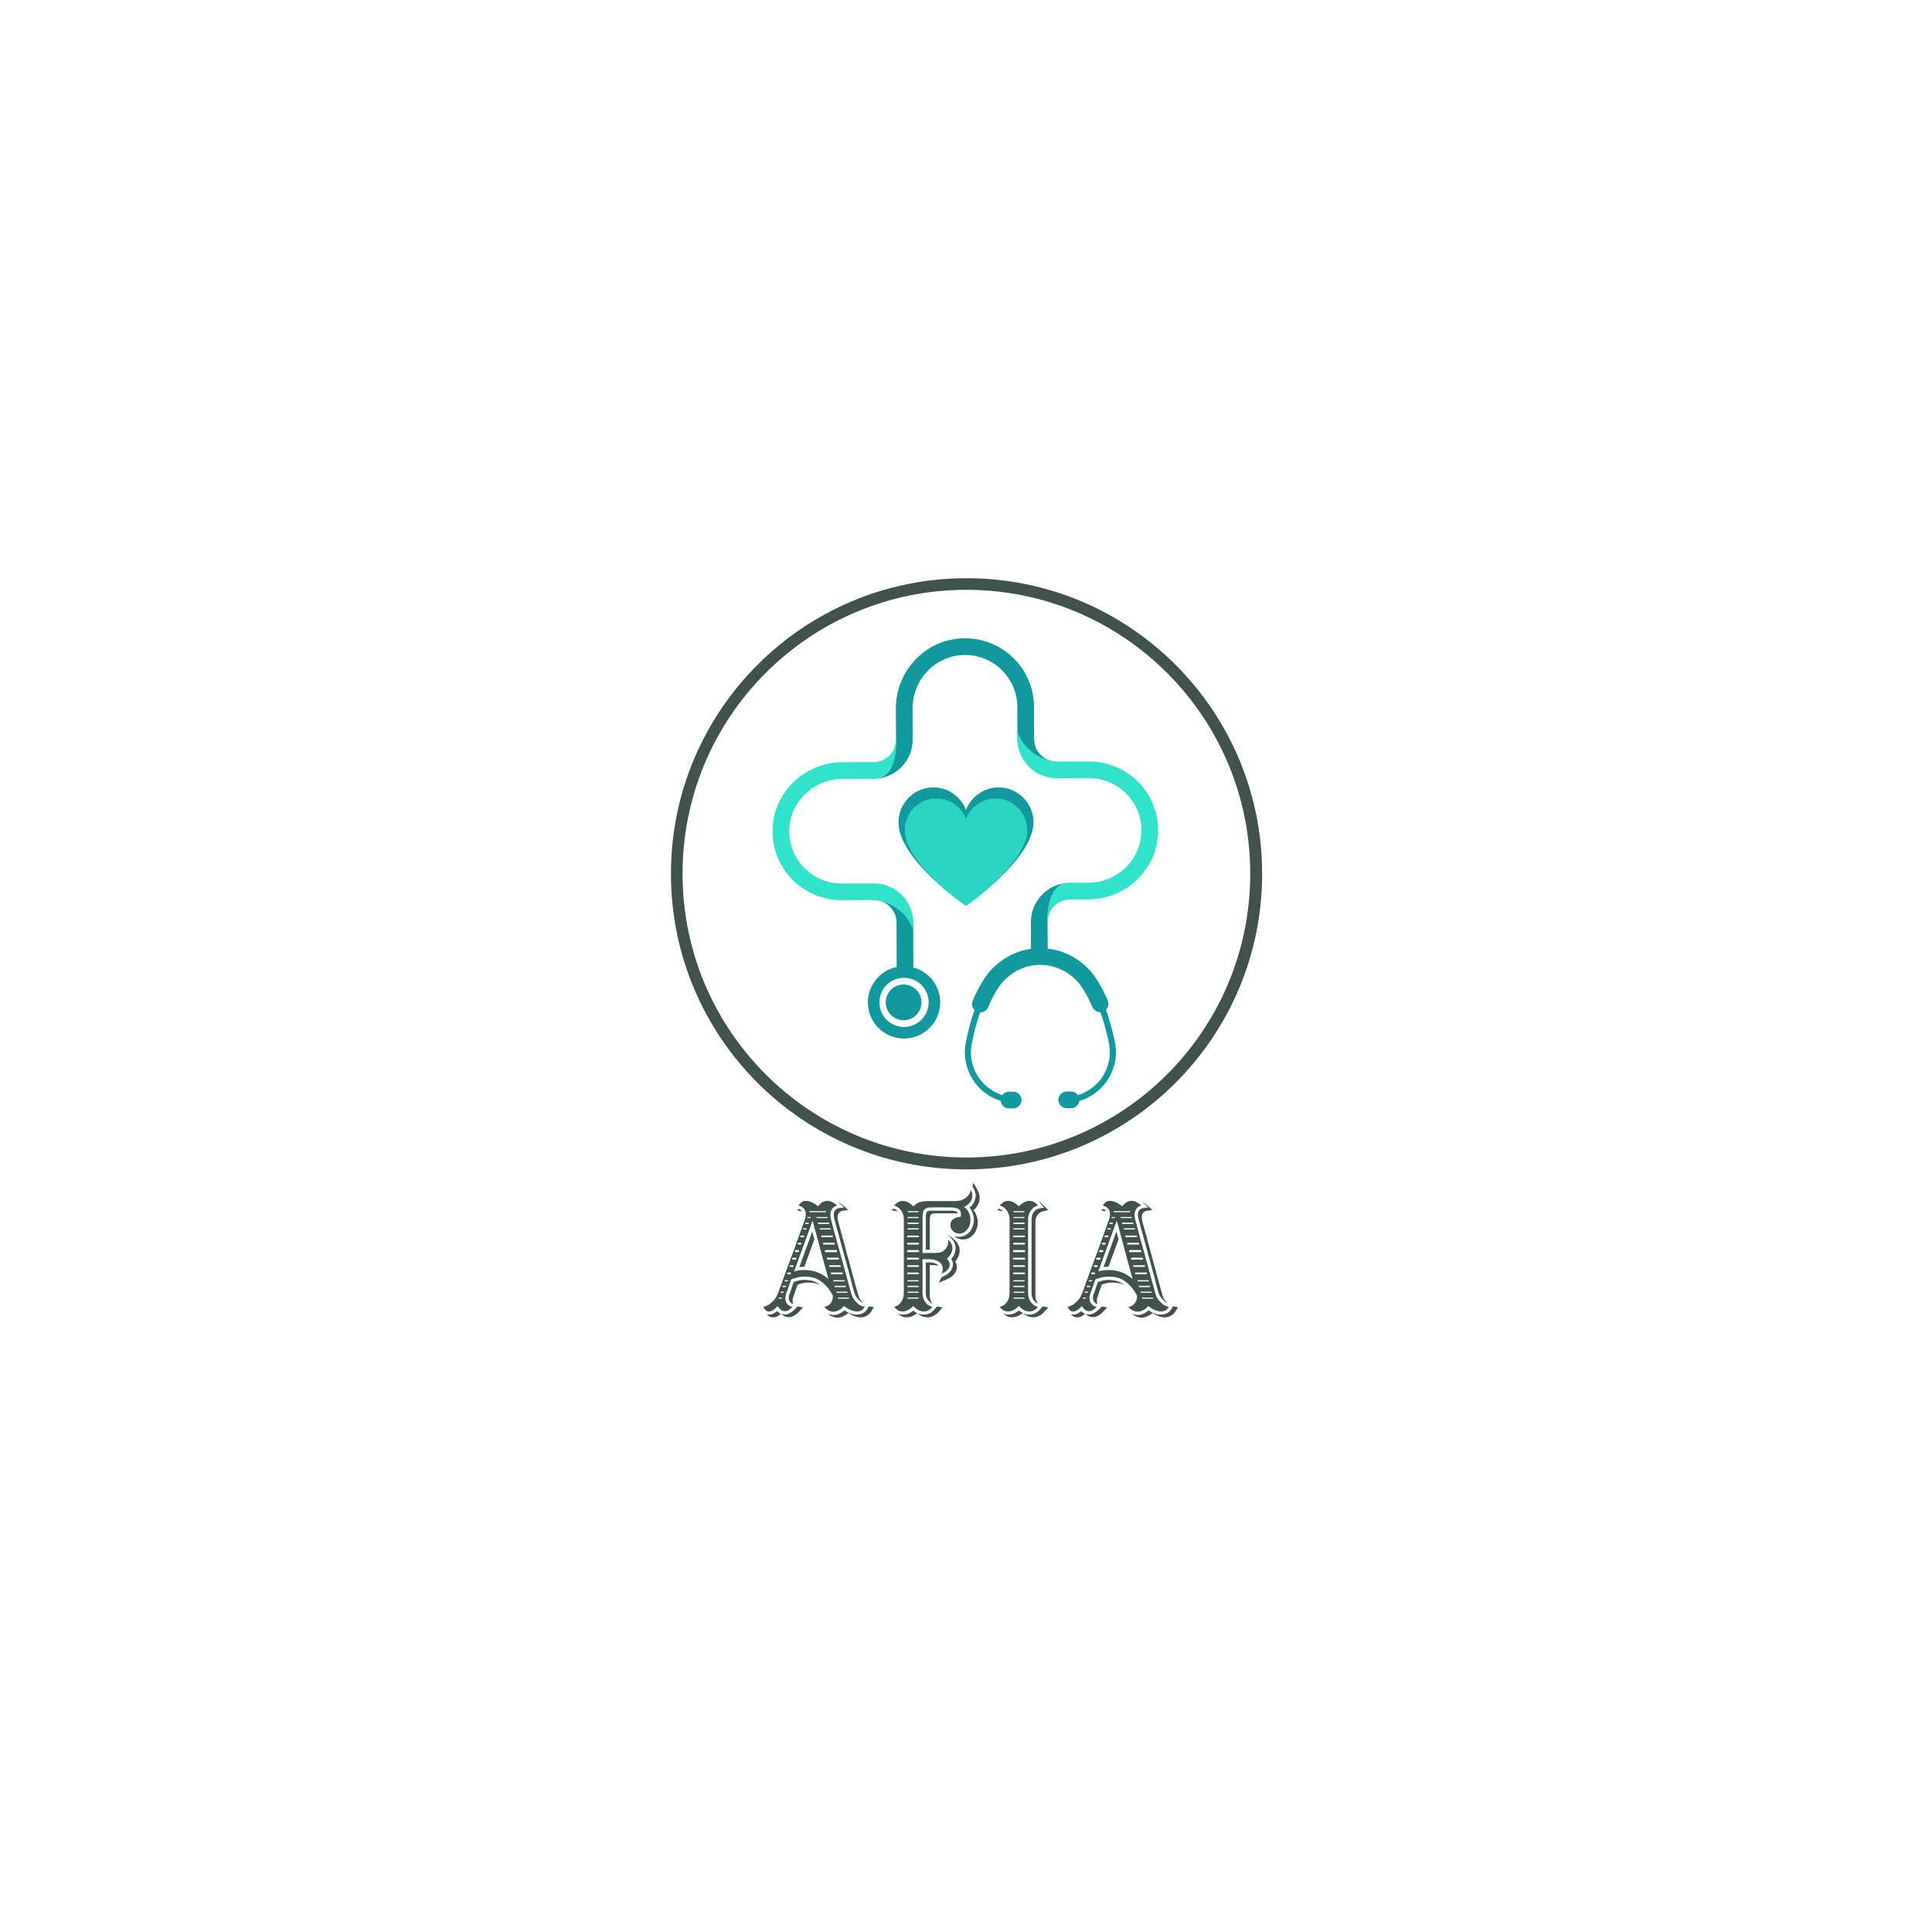 <svg xmlns="http://www.w3.org/2000/svg" xmlns:xlink="http://www.w3.org/1999/xlink" width="500" zoomAndPan="magnify" viewBox="0 0 375 375" height="500" preserveAspectRatio="xMidYMid meet" version="1.0"><defs><filter x="0%" y="0%" width="100%" height="100%" id="4b879db374"><feColorMatrix values="0 0 0 0 1 0 0 0 0 1 0 0 0 0 1 0 0 0 1 0" color-interpolation-filters="sRGB"/></filter><g/><clipPath id="50024f7c58"><path d="M 130.23 112.23 L 244.98 112.23 L 244.98 226.98 L 130.23 226.98 Z M 130.23 112.23 " clip-rule="nonzero"/></clipPath><clipPath id="cfa2165c74"><path d="M 187.605 112.23 C 155.918 112.23 130.23 137.918 130.23 169.605 C 130.23 201.293 155.918 226.98 187.605 226.98 C 219.293 226.98 244.98 201.293 244.98 169.605 C 244.98 137.918 219.293 112.23 187.605 112.23 " clip-rule="nonzero"/></clipPath><clipPath id="4af3f64abd"><path d="M 149 142 L 225 142 L 225 180 L 149 180 Z M 149 142 " clip-rule="nonzero"/></clipPath><clipPath id="deb151e0b4"><path d="M 224.844 123.59 L 225.117 215.09 L 150.121 215.316 L 149.844 123.816 Z M 224.844 123.59 " clip-rule="nonzero"/></clipPath><clipPath id="66b907cc03"><path d="M 224.844 123.59 L 225.117 215.09 L 150.121 215.316 L 149.844 123.816 Z M 224.844 123.59 " clip-rule="nonzero"/></clipPath><clipPath id="ba1b73510e"><path d="M 168 123 L 217 123 L 217 216 L 168 216 Z M 168 123 " clip-rule="nonzero"/></clipPath><clipPath id="9bd26e1a55"><path d="M 224.844 123.59 L 225.117 215.09 L 150.121 215.316 L 149.844 123.816 Z M 224.844 123.59 " clip-rule="nonzero"/></clipPath><clipPath id="cce7bec933"><path d="M 224.844 123.59 L 225.117 215.09 L 150.121 215.316 L 149.844 123.816 Z M 224.844 123.59 " clip-rule="nonzero"/></clipPath><clipPath id="bae81a299a"><path d="M 169 143 L 204 143 L 204 179 L 169 179 Z M 169 143 " clip-rule="nonzero"/></clipPath><clipPath id="704b0de034"><path d="M 224.844 123.59 L 225.117 215.09 L 150.121 215.316 L 149.844 123.816 Z M 224.844 123.59 " clip-rule="nonzero"/></clipPath><clipPath id="98e7c45157"><path d="M 224.844 123.59 L 225.117 215.09 L 150.121 215.316 L 149.844 123.816 Z M 224.844 123.59 " clip-rule="nonzero"/></clipPath><clipPath id="ba1f81413a"><path d="M 168 143 L 210 143 L 210 180 L 168 180 Z M 168 143 " clip-rule="nonzero"/></clipPath><clipPath id="5224d47fbd"><path d="M 224.844 123.59 L 225.117 215.09 L 150.121 215.316 L 149.844 123.816 Z M 224.844 123.59 " clip-rule="nonzero"/></clipPath><clipPath id="5d6e22e818"><path d="M 224.844 123.59 L 225.117 215.09 L 150.121 215.316 L 149.844 123.816 Z M 224.844 123.59 " clip-rule="nonzero"/></clipPath><clipPath id="93dbc57455"><path d="M 169 142 L 208 142 L 208 181 L 169 181 Z M 169 142 " clip-rule="nonzero"/></clipPath><clipPath id="9d74cca623"><path d="M 224.844 123.59 L 225.117 215.09 L 150.121 215.316 L 149.844 123.816 Z M 224.844 123.59 " clip-rule="nonzero"/></clipPath><clipPath id="2f0fb0580a"><path d="M 224.844 123.59 L 225.117 215.09 L 150.121 215.316 L 149.844 123.816 Z M 224.844 123.59 " clip-rule="nonzero"/></clipPath><clipPath id="a1cf89f323"><path d="M 174.395 152.832 L 200.605 152.832 L 200.605 175.82 L 174.395 175.82 Z M 174.395 152.832 " clip-rule="nonzero"/></clipPath><clipPath id="4c3f25726e"><path d="M 174.395 159.613 C 174.395 166.914 187.5 175.82 187.5 175.82 C 187.5 175.82 200.547 166.852 200.605 159.613 C 200.605 155.875 197.559 152.832 193.82 152.832 C 190.949 152.832 188.477 154.672 187.5 157.199 C 186.523 154.672 184.051 152.832 181.18 152.832 C 177.441 152.832 174.395 155.875 174.395 159.613 " clip-rule="nonzero"/></clipPath><mask id="048eda566e"><g filter="url(#4b879db374)"><rect x="-37.5" width="450" fill="#000000" y="-37.5" height="450" fill-opacity="0.82"/></g></mask><clipPath id="3eb340878f"><path d="M 0.617 0.973 L 24.383 0.973 L 24.383 21.82 L 0.617 21.82 Z M 0.617 0.973 " clip-rule="nonzero"/></clipPath><clipPath id="f9c8ae72b6"><path d="M 0.617 7.121 C 0.617 13.746 12.5 21.82 12.5 21.82 C 12.5 21.82 24.332 13.688 24.383 7.121 C 24.383 3.734 21.621 0.973 18.234 0.973 C 15.629 0.973 13.383 2.641 12.5 4.934 C 11.617 2.641 9.371 0.973 6.766 0.973 C 3.379 0.973 0.617 3.734 0.617 7.121 " clip-rule="nonzero"/></clipPath><clipPath id="e40cd75d04"><rect x="0" width="25" y="0" height="22"/></clipPath></defs><g clip-path="url(#50024f7c58)"><g clip-path="url(#cfa2165c74)"><path stroke-linecap="butt" transform="matrix(0.751, 0, 0, 0.751, 130.229, 112.229)" fill="none" stroke-linejoin="miter" d="M 76.361 0.001 C 34.188 0.001 0.001 34.188 0.001 76.361 C 0.001 118.533 34.188 152.72 76.361 152.72 C 118.533 152.72 152.72 118.533 152.72 76.361 C 152.72 34.188 118.533 0.001 76.361 0.001 " stroke="#40514e" stroke-width="6" stroke-opacity="1" stroke-miterlimit="4"/></g></g><g clip-path="url(#4af3f64abd)"><g clip-path="url(#deb151e0b4)"><g clip-path="url(#66b907cc03)"><path fill="#30e3ca" d="M 207.703 174.594 L 211.262 174.582 C 214.969 174.57 218.562 173.023 221.117 170.336 C 223.66 167.66 224.961 164.172 224.777 160.52 C 224.422 153.367 218.52 147.781 211.348 147.805 L 205.957 147.82 C 205.957 147.82 197.699 148.594 197.488 143.656 C 197.598 147.766 200.988 151.07 205.129 151.059 L 211.355 151.039 C 216.797 151.023 221.27 155.258 221.539 160.68 C 221.676 163.441 220.691 166.078 218.766 168.109 C 216.82 170.156 214.078 171.336 211.25 171.344 L 207.691 171.355 C 207.633 171.355 207.57 171.355 207.512 171.359 C 202.57 171.574 203.34 179.816 203.34 179.816 L 203.336 178.98 C 203.332 176.566 205.289 174.602 207.703 174.594 M 173.91 142.727 C 173.91 142.727 174.629 150.398 170.246 151.133 C 170.02 151.156 169.789 151.164 169.555 151.168 L 163.496 151.184 C 160.664 151.195 157.926 152.375 155.98 154.422 C 154.051 156.449 153.066 159.094 153.203 161.852 C 153.473 167.273 157.945 171.504 163.387 171.488 L 169.617 171.469 C 173.758 171.457 177.148 174.762 177.254 178.875 C 177.043 173.938 168.785 174.711 168.785 174.711 L 163.398 174.727 C 156.223 174.746 150.324 169.164 149.969 162.012 C 149.957 161.801 149.949 161.586 149.949 161.379 C 149.941 157.957 151.234 154.719 153.629 152.195 C 156.18 149.508 159.773 147.957 163.484 147.949 L 169.547 147.93 C 171.961 147.922 173.918 145.957 173.91 143.543 L 173.91 142.727 " fill-opacity="1" fill-rule="nonzero"/></g></g></g><g clip-path="url(#ba1b73510e)"><g clip-path="url(#9bd26e1a55)"><g clip-path="url(#cce7bec933)"><path fill="#11999e" d="M 175.402 198.027 C 173.484 198.031 171.926 196.484 171.918 194.566 C 171.914 192.652 173.465 191.098 175.383 191.09 C 177.301 191.086 178.859 192.633 178.867 194.547 C 178.871 196.465 177.32 198.02 175.402 198.027 M 177.152 143.535 C 177.164 147.496 174.125 150.773 170.246 151.133 C 174.629 150.398 173.91 142.727 173.91 142.727 L 173.895 137.492 C 173.883 133.785 175.41 130.188 178.086 127.621 C 180.754 125.066 184.234 123.746 187.895 123.906 C 195.059 124.219 200.684 130.078 200.707 137.242 L 200.727 143.465 C 200.734 145.875 202.703 147.828 205.117 147.824 L 205.957 147.82 C 205.957 147.82 197.699 148.594 197.488 143.656 C 197.488 143.598 197.484 143.535 197.484 143.473 L 197.465 137.25 C 197.449 131.82 193.184 127.379 187.754 127.141 C 184.988 127.02 182.352 128.02 180.332 129.957 C 178.293 131.914 177.125 134.656 177.133 137.48 L 177.152 143.535 M 196.664 215.137 L 195.848 215.141 C 195.004 215.141 194.312 214.504 194.227 213.688 C 192.227 213.059 190.445 211.805 189.191 210.09 C 187.945 208.391 187.285 206.34 187.277 204.266 C 187.277 203.621 187.336 202.973 187.461 202.328 C 187.922 200.023 188.484 197.93 189.152 196.055 C 188.848 195.75 188.668 195.336 188.668 194.902 C 188.668 194.695 188.707 194.484 188.793 194.281 C 189.684 192.121 190.738 190.27 191.922 188.766 C 191.938 188.75 191.953 188.73 191.969 188.711 C 194.152 186.184 196.996 184.605 200.113 184.168 L 200.098 178.988 C 200.082 174.855 203.395 171.469 207.512 171.359 C 202.57 171.574 203.34 179.816 203.34 179.816 L 203.352 184.125 C 206.582 184.484 209.539 186.059 211.805 188.652 C 211.824 188.672 211.836 188.688 211.852 188.707 C 213.047 190.203 214.109 192.051 215.016 194.203 C 215.277 194.828 215.117 195.527 214.664 195.977 C 215.344 197.852 215.922 199.938 216.395 202.242 C 216.945 204.945 216.332 207.773 214.711 210.012 C 213.418 211.801 211.566 213.094 209.477 213.711 C 209.367 214.496 208.691 215.102 207.875 215.102 L 207.059 215.105 C 206.16 215.109 205.434 214.383 205.43 213.488 C 205.43 212.594 206.152 211.867 207.047 211.863 L 207.867 211.859 C 208.422 211.859 208.914 212.137 209.207 212.562 C 211.023 212.012 212.629 210.879 213.758 209.324 C 215.184 207.352 215.727 204.855 215.238 202.48 C 214.781 200.254 214.227 198.246 213.582 196.445 C 212.926 196.469 212.297 196.094 212.027 195.457 C 211.246 193.594 210.34 192.012 209.344 190.754 C 207.363 188.508 204.715 187.273 201.883 187.281 C 199.051 187.289 196.41 188.539 194.445 190.801 C 193.453 192.062 192.559 193.648 191.789 195.516 C 191.523 196.156 190.895 196.535 190.238 196.516 C 189.602 198.32 189.059 200.332 188.621 202.559 C 188.148 204.941 188.703 207.434 190.141 209.395 C 191.242 210.895 192.789 211.992 194.539 212.555 C 194.832 212.156 195.305 211.898 195.836 211.898 L 196.652 211.895 C 197.551 211.891 198.281 212.613 198.285 213.512 C 198.285 214.406 197.559 215.133 196.664 215.137 M 170.695 194.574 C 170.688 191.945 172.824 189.797 175.457 189.789 C 178.094 189.781 180.242 191.918 180.25 194.547 C 180.258 197.18 178.121 199.324 175.484 199.332 C 172.852 199.34 170.703 197.207 170.695 194.574 M 182.496 194.539 C 182.488 191.305 180.273 188.586 177.285 187.785 L 177.262 179.055 C 177.262 178.996 177.258 178.934 177.258 178.875 C 177.043 173.938 168.785 174.711 168.785 174.711 L 169.625 174.707 C 172.039 174.699 174.012 176.656 174.02 179.066 L 174.043 187.691 C 170.844 188.355 168.438 191.195 168.449 194.582 C 168.461 198.449 171.621 201.586 175.492 201.574 C 179.367 201.562 182.508 198.406 182.496 194.539 " fill-opacity="1" fill-rule="nonzero"/></g></g></g><g clip-path="url(#bae81a299a)"><g clip-path="url(#704b0de034)"><g clip-path="url(#98e7c45157)"><path fill="#11999e" d="M 169.758 174.707 C 170.176 174.719 170.578 174.789 170.961 174.91 C 170.949 174.906 170.938 174.902 170.926 174.902 L 170.922 174.898 C 170.562 174.789 170.188 174.727 169.797 174.711 C 169.781 174.711 169.77 174.707 169.758 174.707 M 173.688 144.941 C 173.695 144.898 173.707 144.855 173.719 144.812 L 173.719 144.809 C 173.828 144.453 173.895 144.074 173.906 143.684 C 173.91 143.676 173.91 143.664 173.91 143.656 C 173.898 144.105 173.824 144.535 173.688 144.941 M 173.941 143.238 C 173.945 143.367 173.949 143.516 173.953 143.684 C 173.949 143.516 173.945 143.367 173.941 143.238 M 203.34 178.875 C 203.348 178.438 203.422 178.016 203.551 177.617 C 203.543 177.641 203.539 177.66 203.535 177.684 L 203.531 177.688 C 203.422 178.043 203.359 178.422 203.344 178.809 C 203.344 178.832 203.34 178.855 203.34 178.875 " fill-opacity="1" fill-rule="nonzero"/></g></g></g><g clip-path="url(#ba1f81413a)"><g clip-path="url(#5224d47fbd)"><g clip-path="url(#5d6e22e818)"><path fill="#30e3ca" d="M 168.145 151.141 C 170.875 150.117 172.973 147.801 173.688 144.941 C 173.824 144.535 173.898 144.105 173.91 143.656 C 173.926 143.52 173.934 143.379 173.941 143.238 C 173.945 143.367 173.949 143.516 173.953 143.684 C 173.953 143.73 173.953 143.773 173.953 143.82 C 173.961 145.98 173.574 150.543 170.246 151.102 C 170.02 151.125 169.789 151.137 169.555 151.137 L 168.145 151.141 M 170.629 174.676 C 172.949 174.762 176.719 175.367 177.223 178.371 C 177.234 178.492 177.242 178.613 177.25 178.738 C 177 175.426 173.043 174.77 170.629 174.676 M 197.492 143.742 C 197.727 147.449 202.57 147.871 204.824 147.863 C 204.996 147.863 205.156 147.859 205.293 147.855 C 205.332 147.859 205.367 147.859 205.406 147.863 C 203.656 147.93 198.137 147.844 197.52 144.172 C 197.508 144.027 197.496 143.887 197.492 143.742 M 203.297 178.672 C 203.297 178.078 203.324 177.297 203.438 176.469 C 203.746 174.199 204.688 171.57 207.371 171.367 C 207.477 171.363 207.586 171.359 207.695 171.359 L 209.105 171.355 C 206.355 172.387 204.246 174.73 203.551 177.617 C 203.422 178.016 203.348 178.438 203.34 178.875 C 203.324 179.008 203.316 179.137 203.312 179.27 C 203.305 179.102 203.301 178.902 203.297 178.672 " fill-opacity="1" fill-rule="nonzero"/></g></g></g><g clip-path="url(#93dbc57455)"><g clip-path="url(#9d74cca623)"><g clip-path="url(#2f0fb0580a)"><path fill="#30e3ca" d="M 169.34 174.68 C 169.66 174.668 170.105 174.66 170.629 174.676 C 173.043 174.77 177 175.426 177.25 178.738 C 177.254 178.844 177.258 178.949 177.258 179.059 L 177.262 180.465 C 176.227 177.711 173.867 175.598 170.961 174.91 C 170.578 174.789 170.176 174.719 169.758 174.707 C 169.617 174.695 169.477 174.684 169.34 174.68 M 173.941 143.238 C 173.941 143.234 173.941 143.23 173.941 143.227 C 173.945 143.359 173.949 143.512 173.953 143.684 C 173.949 143.516 173.945 143.367 173.941 143.238 M 197.488 143.48 L 197.484 142.074 C 198.52 144.84 200.895 146.957 203.82 147.637 L 203.82 147.641 C 204.18 147.75 204.559 147.812 204.949 147.828 C 205.062 147.84 205.176 147.848 205.293 147.855 C 205.156 147.859 204.996 147.863 204.824 147.863 C 202.57 147.871 197.727 147.449 197.492 143.742 C 197.488 143.656 197.488 143.57 197.488 143.48 M 203.438 176.469 C 203.73 174.301 204.598 171.797 207.008 171.391 C 207.125 171.383 207.246 171.375 207.371 171.367 C 204.688 171.57 203.746 174.199 203.438 176.469 " fill-opacity="1" fill-rule="nonzero"/></g></g></g><g fill="#40514e" fill-opacity="1"><g transform="translate(147.777, 254.52)"><g><path d="M 16.047 -1.016 C 15.691 -0.598 15.301 -0.301 14.875 -0.125 C 14.52 0.039 14.109 0.098 13.641 0.047 C 13.18 -0.004 12.703 -0.301 12.203 -0.844 C 12.547 -0.906 12.848 -1.035 13.109 -1.234 C 13.328 -1.391 13.516 -1.617 13.672 -1.922 C 13.836 -2.223 13.898 -2.625 13.859 -3.125 L 13.734 -3.297 C 13.66 -3.441 13.562 -3.609 13.438 -3.797 C 13.32 -3.984 13.18 -4.188 13.016 -4.406 C 12.68 -4.832 12.27 -5.25 11.781 -5.656 C 11.289 -6.062 10.711 -6.359 10.047 -6.547 C 9.742 -6.617 9.457 -6.664 9.188 -6.688 C 8.926 -6.707 8.664 -6.719 8.406 -6.719 C 7.758 -6.719 7.219 -6.648 6.781 -6.516 C 6.344 -6.391 6.016 -6.281 5.797 -6.188 C 5.648 -5.801 5.523 -5.457 5.422 -5.156 C 5.328 -4.852 5.238 -4.594 5.156 -4.375 C 5.082 -4.113 4.992 -3.883 4.891 -3.688 C 4.672 -3.051 4.602 -2.547 4.688 -2.172 C 4.781 -1.805 4.926 -1.52 5.125 -1.312 C 5.344 -1.094 5.645 -0.938 6.031 -0.844 C 5.57 -0.344 5.16 -0.07 4.797 -0.031 C 4.441 0.008 4.145 -0.047 3.906 -0.203 C 3.625 -0.391 3.375 -0.66 3.156 -1.016 C 2.832 -0.617 2.5 -0.332 2.156 -0.156 C 1.875 0.008 1.57 0.066 1.25 0.016 C 0.938 -0.035 0.648 -0.32 0.391 -0.844 C 0.766 -0.938 1.133 -1.094 1.5 -1.312 C 1.801 -1.52 2.117 -1.805 2.453 -2.172 C 2.797 -2.547 3.078 -3.051 3.297 -3.688 C 4.098 -5.863 4.836 -7.883 5.516 -9.75 C 5.816 -10.551 6.113 -11.348 6.406 -12.141 C 6.695 -12.941 6.973 -13.703 7.234 -14.422 C 7.492 -15.148 7.723 -15.789 7.922 -16.344 C 8.117 -16.906 8.281 -17.348 8.406 -17.672 C 8.664 -18.367 8.707 -18.969 8.531 -19.469 C 8.363 -19.969 7.93 -20.328 7.234 -20.547 C 7.547 -21.066 7.914 -21.352 8.344 -21.406 C 8.781 -21.457 9.195 -21.398 9.594 -21.234 C 10.062 -21.055 10.535 -20.77 11.016 -20.375 C 11.297 -20.77 11.613 -21.055 11.969 -21.234 C 12.289 -21.398 12.676 -21.457 13.125 -21.406 C 13.57 -21.352 14.098 -21.066 14.703 -20.547 C 14.359 -20.43 14.078 -20.266 13.859 -20.047 C 13.68 -19.816 13.539 -19.52 13.438 -19.156 C 13.344 -18.801 13.383 -18.305 13.562 -17.672 C 13.645 -17.348 13.758 -16.906 13.906 -16.344 C 14.051 -15.789 14.223 -15.148 14.422 -14.422 C 14.629 -13.703 14.844 -12.941 15.062 -12.141 C 15.281 -11.348 15.5 -10.551 15.719 -9.75 C 16.238 -7.883 16.789 -5.863 17.375 -3.688 C 17.531 -3.051 17.766 -2.547 18.078 -2.172 C 18.391 -1.805 18.68 -1.52 18.953 -1.312 C 19.297 -1.094 19.66 -0.938 20.047 -0.844 C 19.723 -0.32 19.332 -0.035 18.875 0.016 C 18.426 0.066 17.992 0.008 17.578 -0.156 C 17.078 -0.332 16.566 -0.617 16.047 -1.016 Z M 10.375 -7.734 C 10.914 -7.578 11.406 -7.367 11.844 -7.109 C 12.289 -6.848 12.68 -6.566 13.016 -6.266 L 9.953 -17.578 C 9.797 -17.18 9.582 -16.609 9.312 -15.859 C 9.039 -15.109 8.738 -14.273 8.406 -13.359 C 8.082 -12.453 7.738 -11.504 7.375 -10.516 C 7.02 -9.523 6.68 -8.598 6.359 -7.734 C 6.641 -7.816 6.945 -7.883 7.281 -7.938 C 7.625 -7.988 8 -8.016 8.406 -8.016 C 9 -8.016 9.656 -7.922 10.375 -7.734 Z M 14.188 -17.844 C 14.094 -18.145 14.047 -18.473 14.047 -18.828 C 14.047 -19.191 14.18 -19.492 14.453 -19.734 C 14.641 -19.922 14.891 -20.023 15.203 -20.047 C 15.523 -20.078 15.816 -20.113 16.078 -20.156 C 15.555 -20.613 15.234 -20.895 15.109 -21 C 14.992 -21.102 14.926 -21.164 14.906 -21.188 C 14.988 -21.145 15.078 -21.098 15.172 -21.047 C 15.273 -20.992 15.398 -20.91 15.547 -20.797 C 15.703 -20.691 15.883 -20.547 16.094 -20.359 C 16.301 -20.18 16.555 -19.945 16.859 -19.656 C 16.641 -19.613 16.352 -19.578 16 -19.547 C 15.656 -19.516 15.391 -19.41 15.203 -19.234 C 14.941 -19.016 14.805 -18.723 14.797 -18.359 C 14.797 -17.992 14.844 -17.656 14.938 -17.344 L 17.094 -9.422 C 17.32 -8.598 17.531 -7.828 17.719 -7.109 C 17.906 -6.391 18.078 -5.75 18.234 -5.188 C 18.422 -4.531 18.594 -3.922 18.75 -3.359 C 18.852 -2.922 19 -2.562 19.188 -2.281 C 19.375 -2 19.566 -1.781 19.766 -1.625 C 19.691 -1.664 19.609 -1.703 19.516 -1.734 C 19.422 -1.773 19.328 -1.848 19.234 -1.953 C 19.016 -2.109 18.785 -2.336 18.547 -2.641 C 18.316 -2.941 18.125 -3.352 17.969 -3.875 C 17.832 -4.426 17.672 -5.035 17.484 -5.703 C 17.328 -6.266 17.156 -6.906 16.969 -7.625 C 16.781 -8.344 16.57 -9.113 16.344 -9.938 Z M 9.875 -15.484 L 10.297 -13.984 L 8.344 -8.641 C 8.156 -8.641 7.988 -8.633 7.844 -8.625 C 7.695 -8.613 7.539 -8.598 7.375 -8.578 Z M 8.406 -6.094 C 8.863 -6.094 9.363 -6.031 9.906 -5.906 C 10.5 -5.727 11.023 -5.441 11.484 -5.047 C 11.266 -5.18 10.988 -5.301 10.656 -5.406 C 10.113 -5.52 9.625 -5.578 9.188 -5.578 L 9.094 -5.578 C 8.656 -5.578 8.258 -5.531 7.906 -5.438 C 7.551 -5.352 7.266 -5.27 7.047 -5.188 C 6.93 -4.852 6.82 -4.551 6.719 -4.281 C 6.613 -4.008 6.535 -3.77 6.484 -3.562 C 6.398 -3.344 6.328 -3.145 6.266 -2.969 C 6.129 -2.613 6.062 -2.305 6.062 -2.047 C 6.062 -1.816 6.109 -1.625 6.203 -1.469 C 5.941 -1.469 5.734 -1.582 5.578 -1.812 C 5.422 -2.039 5.332 -2.285 5.312 -2.547 C 5.312 -2.672 5.32 -2.805 5.344 -2.953 C 5.363 -3.109 5.422 -3.285 5.516 -3.484 C 5.578 -3.66 5.648 -3.859 5.734 -4.078 C 5.785 -4.273 5.863 -4.508 5.969 -4.781 C 6.07 -5.051 6.18 -5.359 6.297 -5.703 C 6.516 -5.773 6.801 -5.859 7.156 -5.953 C 7.52 -6.047 7.938 -6.094 8.406 -6.094 Z M 21.844 -0.812 L 21.359 0 C 21.117 0.395 20.805 0.688 20.422 0.875 C 20.047 1.07 19.672 1.172 19.297 1.172 C 18.891 1.172 18.52 1.109 18.188 0.984 C 17.863 0.867 17.562 0.727 17.281 0.562 L 16.891 0.328 L 16.625 0.547 C 16.406 0.703 16.141 0.852 15.828 1 C 15.516 1.156 15.16 1.234 14.766 1.234 C 14.461 1.234 14.148 1.172 13.828 1.047 C 13.504 0.93 13.195 0.734 12.906 0.453 C 13.258 0.629 13.629 0.719 14.016 0.719 C 14.41 0.719 14.766 0.641 15.078 0.484 C 15.391 0.336 15.656 0.188 15.875 0.031 L 16.109 -0.188 L 16.531 0.062 C 16.812 0.219 17.113 0.352 17.438 0.469 C 17.77 0.594 18.141 0.656 18.547 0.656 C 18.922 0.656 19.297 0.562 19.672 0.375 C 20.055 0.188 20.367 -0.109 20.609 -0.516 L 20.844 -0.953 Z M 7.047 -0.938 L 8.094 -0.75 L 7.297 0.094 C 6.629 0.789 5.969 1.141 5.312 1.141 C 4.969 1.117 4.676 1.039 4.438 0.906 C 4.195 0.781 4 0.648 3.844 0.516 C 3.938 0.547 4.039 0.566 4.156 0.578 C 4.281 0.586 4.406 0.602 4.531 0.625 C 5.164 0.625 5.836 0.273 6.547 -0.422 Z M 3.062 -0.031 C 3.156 0.07 3.258 0.164 3.375 0.25 C 3.5 0.344 3.645 0.422 3.812 0.484 C 3.633 0.641 3.422 0.789 3.172 0.938 C 2.922 1.094 2.613 1.172 2.25 1.172 C 1.832 1.191 1.422 1 1.016 0.594 C 1.098 0.613 1.172 0.629 1.234 0.641 C 1.305 0.648 1.395 0.656 1.5 0.656 C 1.844 0.656 2.141 0.578 2.391 0.422 C 2.641 0.273 2.852 0.133 3.031 0 Z M 14.703 -11.672 C 14.703 -11.805 14.641 -11.875 14.516 -11.875 L 12.516 -11.875 C 12.391 -11.875 12.328 -11.805 12.328 -11.672 C 12.328 -11.547 12.391 -11.484 12.516 -11.484 L 14.516 -11.484 C 14.641 -11.484 14.703 -11.547 14.703 -11.672 Z M 15.062 -10.203 C 15.062 -10.336 15 -10.406 14.875 -10.406 L 12.938 -10.406 C 12.789 -10.406 12.719 -10.336 12.719 -10.203 C 12.719 -10.078 12.789 -10.016 12.938 -10.016 L 14.875 -10.016 C 15 -10.016 15.062 -10.078 15.062 -10.203 Z M 14.281 -13.141 C 14.281 -13.242 14.227 -13.297 14.125 -13.297 L 12.156 -13.297 C 12.031 -13.297 11.969 -13.242 11.969 -13.141 C 11.969 -13.016 12.031 -12.953 12.156 -12.953 L 14.125 -12.953 C 14.227 -12.953 14.281 -13.016 14.281 -13.141 Z M 11.766 -14.703 C 11.66 -14.703 11.609 -14.648 11.609 -14.547 C 11.609 -14.43 11.66 -14.375 11.766 -14.375 L 13.734 -14.375 C 13.836 -14.375 13.891 -14.43 13.891 -14.547 C 13.891 -14.648 13.836 -14.703 13.734 -14.703 Z M 15.656 -7.203 C 15.758 -7.203 15.812 -7.25 15.812 -7.344 C 15.812 -7.469 15.758 -7.531 15.656 -7.531 L 13.688 -7.531 C 13.562 -7.531 13.5 -7.469 13.5 -7.344 C 13.5 -7.25 13.562 -7.203 13.688 -7.203 Z M 13.141 -8.766 C 13.141 -8.66 13.195 -8.609 13.312 -8.609 L 15.266 -8.609 C 15.367 -8.609 15.422 -8.66 15.422 -8.766 C 15.422 -8.879 15.367 -8.938 15.266 -8.938 L 13.312 -8.938 C 13.195 -8.938 13.141 -8.879 13.141 -8.766 Z M 9.422 -19.438 C 9.359 -19.438 9.328 -19.395 9.328 -19.312 C 9.328 -19.258 9.359 -19.234 9.422 -19.234 L 12.484 -19.234 C 12.535 -19.234 12.562 -19.258 12.562 -19.312 C 12.562 -19.395 12.535 -19.438 12.484 -19.438 Z M 16.438 -4.828 C 16.438 -4.91 16.395 -4.953 16.312 -4.953 L 14.375 -4.953 C 14.27 -4.953 14.219 -4.91 14.219 -4.828 C 14.219 -4.734 14.27 -4.688 14.375 -4.688 L 16.312 -4.688 C 16.395 -4.688 16.438 -4.734 16.438 -4.828 Z M 13.953 -5.906 C 13.953 -5.832 13.984 -5.797 14.047 -5.797 L 16.047 -5.797 C 16.129 -5.797 16.172 -5.832 16.172 -5.906 C 16.172 -5.988 16.129 -6.031 16.047 -6.031 L 14.047 -6.031 C 13.984 -6.031 13.953 -5.988 13.953 -5.906 Z M 13.5 -15.984 C 13.5 -16.066 13.445 -16.109 13.344 -16.109 L 11.406 -16.109 C 11.32 -16.109 11.281 -16.066 11.281 -15.984 C 11.281 -15.91 11.32 -15.875 11.406 -15.875 L 13.344 -15.875 C 13.445 -15.875 13.5 -15.91 13.5 -15.984 Z M 13.172 -17.062 C 13.172 -17.164 13.129 -17.219 13.047 -17.219 L 11.094 -17.219 C 11 -17.219 10.953 -17.164 10.953 -17.062 C 10.953 -16.988 11 -16.953 11.094 -16.953 L 13.047 -16.953 C 13.129 -16.953 13.172 -16.988 13.172 -17.062 Z M 17.047 -2.578 C 17.047 -2.641 17.004 -2.672 16.922 -2.672 L 14.938 -2.672 C 14.875 -2.672 14.844 -2.641 14.844 -2.578 C 14.844 -2.492 14.875 -2.453 14.938 -2.453 L 16.922 -2.453 C 17.004 -2.453 17.047 -2.492 17.047 -2.578 Z M 12.875 -18.203 C 12.875 -18.266 12.832 -18.297 12.75 -18.297 L 10.797 -18.297 C 10.723 -18.297 10.688 -18.266 10.688 -18.203 C 10.688 -18.129 10.723 -18.094 10.797 -18.094 L 12.75 -18.094 C 12.832 -18.094 12.875 -18.129 12.875 -18.203 Z M 16.734 -3.688 C 16.734 -3.77 16.695 -3.812 16.625 -3.812 L 14.672 -3.812 C 14.586 -3.812 14.547 -3.77 14.547 -3.688 C 14.547 -3.625 14.586 -3.594 14.672 -3.594 L 16.625 -3.594 C 16.695 -3.594 16.734 -3.625 16.734 -3.688 Z M 6.188 -10.406 C 6.039 -10.406 5.969 -10.336 5.969 -10.203 C 5.969 -10.078 6.039 -10.016 6.188 -10.016 L 6.594 -10.016 C 6.738 -10.016 6.812 -10.078 6.812 -10.203 C 6.812 -10.336 6.738 -10.406 6.594 -10.406 Z M 6.719 -11.875 C 6.582 -11.875 6.516 -11.805 6.516 -11.672 C 6.516 -11.547 6.582 -11.484 6.719 -11.484 L 7.141 -11.484 C 7.254 -11.484 7.312 -11.547 7.312 -11.672 C 7.312 -11.805 7.254 -11.875 7.141 -11.875 Z M 7.734 -14.703 C 7.617 -14.703 7.562 -14.648 7.562 -14.547 C 7.562 -14.43 7.617 -14.375 7.734 -14.375 L 8.156 -14.375 C 8.281 -14.375 8.344 -14.43 8.344 -14.547 C 8.344 -14.648 8.281 -14.703 8.156 -14.703 Z M 5.578 -7.203 C 5.68 -7.203 5.734 -7.25 5.734 -7.344 C 5.734 -7.469 5.68 -7.531 5.578 -7.531 L 5.156 -7.531 C 5.039 -7.531 4.984 -7.469 4.984 -7.344 C 4.984 -7.25 5.039 -7.203 5.156 -7.203 Z M 7.234 -13.297 C 7.109 -13.297 7.047 -13.242 7.047 -13.141 C 7.047 -13.016 7.109 -12.953 7.234 -12.953 L 7.656 -12.953 C 7.75 -12.953 7.797 -13.016 7.797 -13.141 C 7.797 -13.242 7.75 -13.297 7.656 -13.297 Z M 6.094 -8.609 C 6.188 -8.609 6.234 -8.66 6.234 -8.766 C 6.234 -8.879 6.188 -8.938 6.094 -8.938 L 5.672 -8.938 C 5.547 -8.938 5.484 -8.879 5.484 -8.766 C 5.484 -8.66 5.547 -8.609 5.672 -8.609 Z M 7.703 -19.625 C 7.742 -19.582 7.773 -19.547 7.797 -19.516 C 7.816 -19.484 7.848 -19.445 7.891 -19.406 L 6.984 -19.562 L 7.203 -19.891 C 7.398 -19.848 7.566 -19.758 7.703 -19.625 Z M 4.688 -4.688 C 4.758 -4.688 4.797 -4.734 4.797 -4.828 C 4.797 -4.91 4.758 -4.953 4.688 -4.953 L 4.234 -4.953 C 4.148 -4.953 4.109 -4.91 4.109 -4.828 C 4.109 -4.734 4.148 -4.688 4.234 -4.688 Z M 8.25 -16.109 C 8.145 -16.109 8.094 -16.066 8.094 -15.984 C 8.094 -15.91 8.145 -15.875 8.25 -15.875 L 8.672 -15.875 C 8.754 -15.875 8.797 -15.91 8.797 -15.984 C 8.797 -16.066 8.754 -16.109 8.672 -16.109 Z M 5.062 -5.797 C 5.145 -5.797 5.188 -5.832 5.188 -5.906 C 5.188 -5.988 5.145 -6.031 5.062 -6.031 L 4.656 -6.031 C 4.551 -6.031 4.5 -5.988 4.5 -5.906 C 4.5 -5.832 4.551 -5.797 4.656 -5.797 Z M 8.641 -17.219 C 8.555 -17.219 8.516 -17.164 8.516 -17.062 C 8.516 -16.988 8.555 -16.953 8.641 -16.953 L 9.094 -16.953 C 9.164 -16.953 9.203 -16.988 9.203 -17.062 C 9.203 -17.164 9.164 -17.219 9.094 -17.219 Z M 9.031 -18.297 C 8.945 -18.297 8.906 -18.266 8.906 -18.203 C 8.906 -18.129 8.945 -18.094 9.031 -18.094 L 9.484 -18.094 C 9.555 -18.094 9.594 -18.129 9.594 -18.203 C 9.594 -18.266 9.555 -18.297 9.484 -18.297 Z M 3.875 -2.453 C 3.945 -2.453 3.984 -2.492 3.984 -2.578 C 3.984 -2.641 3.945 -2.672 3.875 -2.672 L 3.453 -2.672 C 3.367 -2.672 3.328 -2.641 3.328 -2.578 C 3.328 -2.492 3.367 -2.453 3.453 -2.453 Z M 4.266 -3.594 C 4.316 -3.594 4.344 -3.625 4.344 -3.688 C 4.344 -3.77 4.316 -3.812 4.266 -3.812 L 3.812 -3.812 C 3.75 -3.812 3.719 -3.77 3.719 -3.688 C 3.719 -3.625 3.75 -3.594 3.812 -3.594 Z M 4.266 -3.594 "/></g></g></g><g fill="#40514e" fill-opacity="1"><g transform="translate(173.157, 254.52)"><g><path d="M 4.109 -1.016 C 3.711 -0.617 3.312 -0.332 2.906 -0.156 C 2.551 0.008 2.156 0.066 1.719 0.016 C 1.289 -0.035 0.848 -0.32 0.391 -0.844 C 0.734 -0.938 1.039 -1.094 1.312 -1.312 C 1.562 -1.52 1.785 -1.805 1.984 -2.172 C 2.18 -2.547 2.281 -3.051 2.281 -3.688 L 2.281 -17.672 C 2.281 -18.285 2.18 -18.781 1.984 -19.156 C 1.785 -19.539 1.562 -19.836 1.312 -20.047 C 1.039 -20.266 0.734 -20.422 0.391 -20.516 C 0.848 -21.035 1.289 -21.328 1.719 -21.391 C 2.156 -21.453 2.551 -21.398 2.906 -21.234 C 3.312 -21.055 3.711 -20.77 4.109 -20.375 C 4.211 -20.426 4.316 -20.508 4.422 -20.625 C 4.535 -20.75 4.691 -20.867 4.891 -20.984 C 5.086 -21.098 5.344 -21.191 5.656 -21.266 C 5.969 -21.348 6.375 -21.391 6.875 -21.391 L 12.125 -21.391 C 12.82 -21.391 13.379 -21.5 13.797 -21.719 C 14.223 -21.938 14.547 -22.188 14.766 -22.469 C 15.023 -22.789 15.203 -23.148 15.297 -23.547 C 15.492 -23.172 15.582 -22.801 15.562 -22.438 C 15.551 -22.082 15.469 -21.758 15.312 -21.469 C 15.164 -21.176 14.969 -20.926 14.719 -20.719 C 14.469 -20.508 14.211 -20.352 13.953 -20.25 C 14.41 -19.945 14.742 -19.547 14.953 -19.047 C 15.16 -18.547 15.242 -18.039 15.203 -17.531 C 15.172 -17.02 15.023 -16.551 14.766 -16.125 C 14.504 -15.695 14.145 -15.391 13.688 -15.203 C 13.344 -15.086 13.023 -15.055 12.734 -15.109 C 12.441 -15.16 12.191 -15.266 11.984 -15.422 C 11.773 -15.578 11.609 -15.77 11.484 -16 C 11.367 -16.227 11.312 -16.484 11.312 -16.766 C 11.312 -17.047 11.375 -17.285 11.5 -17.484 C 11.633 -17.691 11.801 -17.852 12 -17.969 C 12.195 -18.094 12.414 -18.18 12.656 -18.234 C 12.895 -18.297 13.113 -18.328 13.312 -18.328 C 13.438 -18.973 13.348 -19.438 13.047 -19.719 C 12.742 -20.008 12.176 -20.156 11.344 -20.156 L 7.594 -20.156 C 7.188 -20.156 6.875 -20.109 6.656 -20.016 C 6.438 -19.93 6.27 -19.801 6.156 -19.625 C 6.051 -19.457 5.984 -19.25 5.953 -19 C 5.922 -18.75 5.906 -18.477 5.906 -18.188 L 5.906 -11.312 L 8.375 -11.312 C 9.07 -11.312 9.594 -11.441 9.938 -11.703 C 10.289 -11.961 10.539 -12.25 10.688 -12.562 C 10.844 -12.926 10.91 -13.359 10.891 -13.859 C 11.266 -13.555 11.504 -13.223 11.609 -12.859 C 11.711 -12.504 11.727 -12.156 11.656 -11.812 C 11.582 -11.477 11.441 -11.164 11.234 -10.875 C 11.023 -10.582 10.82 -10.359 10.625 -10.203 C 10.758 -10.098 10.891 -9.93 11.016 -9.703 C 11.148 -9.473 11.203 -9.219 11.172 -8.938 C 11.141 -8.656 11.008 -8.367 10.781 -8.078 C 10.551 -7.797 10.156 -7.535 9.594 -7.297 C 9.801 -7.734 9.879 -8.125 9.828 -8.469 C 9.773 -8.82 9.629 -9.117 9.391 -9.359 C 9.148 -9.598 8.844 -9.781 8.469 -9.906 C 8.102 -10.039 7.711 -10.109 7.297 -10.109 L 5.906 -10.109 L 5.906 -3.688 C 5.906 -3.051 6.004 -2.547 6.203 -2.172 C 6.41 -1.805 6.633 -1.52 6.875 -1.312 C 7.156 -1.094 7.473 -0.938 7.828 -0.844 C 7.367 -0.32 6.914 -0.035 6.469 0.016 C 6.02 0.066 5.625 0.008 5.281 -0.156 C 4.883 -0.332 4.492 -0.617 4.109 -1.016 Z M 16.984 -21.953 C 16.961 -21.453 16.844 -21.004 16.625 -20.609 C 16.406 -20.211 16.125 -19.883 15.781 -19.625 C 16.082 -19.281 16.297 -18.895 16.422 -18.469 C 16.555 -18.051 16.625 -17.633 16.625 -17.219 C 16.625 -16.82 16.555 -16.426 16.422 -16.031 C 16.297 -15.645 16.109 -15.297 15.859 -14.984 C 15.609 -14.672 15.301 -14.422 14.938 -14.234 C 14.582 -14.047 14.18 -13.953 13.734 -13.953 C 13.055 -13.953 12.508 -14.18 12.094 -14.641 C 12.352 -14.516 12.648 -14.453 12.984 -14.453 C 13.41 -14.453 13.797 -14.539 14.141 -14.719 C 14.492 -14.906 14.801 -15.148 15.062 -15.453 C 15.32 -15.754 15.52 -16.102 15.656 -16.5 C 15.801 -16.895 15.875 -17.305 15.875 -17.734 C 15.875 -18.148 15.801 -18.566 15.656 -18.984 C 15.52 -19.41 15.312 -19.789 15.031 -20.125 C 15.375 -20.383 15.656 -20.711 15.875 -21.109 C 16.094 -21.516 16.211 -21.969 16.234 -22.469 C 16.234 -22.688 16.191 -22.926 16.109 -23.188 C 16.023 -23.445 15.863 -23.797 15.625 -24.234 L 15.75 -24.953 C 16.051 -24.492 16.285 -24.102 16.453 -23.781 C 16.617 -23.469 16.742 -23.191 16.828 -22.953 C 16.91 -22.711 16.957 -22.516 16.969 -22.359 C 16.977 -22.211 16.984 -22.078 16.984 -21.953 Z M 12.719 -18.984 C 12.613 -18.984 12.516 -18.988 12.422 -19 C 12.336 -19.008 12.238 -19.016 12.125 -19.016 L 8.375 -19.016 C 8.008 -19.016 7.738 -18.93 7.562 -18.766 C 7.395 -18.598 7.312 -18.234 7.312 -17.672 L 7.312 -11.969 L 6.547 -11.969 L 6.547 -18.188 C 6.547 -18.562 6.586 -18.879 6.672 -19.141 C 6.766 -19.398 7.07 -19.531 7.594 -19.531 L 11.344 -19.531 C 11.957 -19.531 12.359 -19.457 12.547 -19.312 C 12.598 -19.281 12.633 -19.242 12.656 -19.203 C 12.676 -19.16 12.695 -19.086 12.719 -18.984 Z M 10.828 -14.797 C 11.328 -14.516 11.727 -14.234 12.031 -13.953 C 12.332 -13.672 12.562 -13.398 12.719 -13.141 C 12.875 -12.879 12.977 -12.633 13.031 -12.406 C 13.082 -12.176 13.109 -11.973 13.109 -11.797 C 13.109 -11.367 13.02 -10.969 12.844 -10.594 C 12.676 -10.227 12.484 -9.906 12.266 -9.625 C 12.461 -9.332 12.562 -8.984 12.562 -8.578 C 12.582 -8.141 12.426 -7.703 12.094 -7.266 C 11.77 -6.836 11.281 -6.484 10.625 -6.203 L 9.062 -5.516 L 9.562 -6.562 L 9.844 -6.719 C 10.5 -7 10.988 -7.352 11.312 -7.781 C 11.645 -8.219 11.812 -8.656 11.812 -9.094 C 11.812 -9.312 11.781 -9.504 11.719 -9.672 C 11.664 -9.848 11.586 -10.016 11.484 -10.172 C 11.723 -10.43 11.922 -10.742 12.078 -11.109 C 12.242 -11.484 12.328 -11.879 12.328 -12.297 C 12.328 -12.66 12.227 -13.039 12.031 -13.438 C 11.832 -13.844 11.441 -14.266 10.859 -14.703 Z M 7.312 -8.969 L 7.312 -3.188 C 7.312 -2.719 7.363 -2.352 7.469 -2.094 C 7.57 -1.832 7.703 -1.625 7.859 -1.469 C 7.797 -1.508 7.703 -1.555 7.578 -1.609 C 7.461 -1.672 7.348 -1.766 7.234 -1.891 C 7.047 -2.047 6.883 -2.254 6.75 -2.516 C 6.613 -2.773 6.547 -3.164 6.547 -3.688 L 6.547 -9.484 L 7.297 -9.484 C 7.891 -9.484 8.367 -9.352 8.734 -9.094 C 8.785 -9.051 8.836 -9.004 8.891 -8.953 C 8.941 -8.898 8.988 -8.852 9.031 -8.812 C 8.727 -8.914 8.406 -8.969 8.062 -8.969 Z M 8.766 -0.938 L 9.781 -0.75 L 9.062 0.094 C 8.719 0.469 8.359 0.738 7.984 0.906 C 7.617 1.082 7.258 1.172 6.906 1.172 C 6.438 1.172 6.031 1.082 5.688 0.906 C 5.352 0.738 5.078 0.566 4.859 0.391 C 4.641 0.566 4.359 0.738 4.016 0.906 C 3.68 1.082 3.281 1.172 2.812 1.172 C 2.195 1.172 1.598 0.922 1.016 0.422 C 1.336 0.578 1.688 0.656 2.062 0.656 C 2.531 0.656 2.93 0.57 3.266 0.406 C 3.609 0.238 3.891 0.062 4.109 -0.125 C 4.328 0.062 4.602 0.238 4.938 0.406 C 5.281 0.57 5.695 0.656 6.188 0.656 C 6.52 0.656 6.867 0.57 7.234 0.406 C 7.609 0.238 7.957 -0.035 8.281 -0.422 Z M 3.094 -11.875 C 2.945 -11.875 2.875 -11.805 2.875 -11.672 C 2.875 -11.547 2.945 -11.484 3.094 -11.484 L 5.047 -11.484 C 5.18 -11.484 5.25 -11.547 5.25 -11.672 C 5.25 -11.805 5.18 -11.875 5.047 -11.875 Z M 3.094 -10.406 C 2.945 -10.406 2.875 -10.336 2.875 -10.203 C 2.875 -10.078 2.945 -10.016 3.094 -10.016 L 5.047 -10.016 C 5.18 -10.016 5.25 -10.078 5.25 -10.203 C 5.25 -10.336 5.18 -10.406 5.047 -10.406 Z M 3.094 -14.703 C 2.969 -14.703 2.906 -14.648 2.906 -14.547 C 2.906 -14.43 2.969 -14.375 3.094 -14.375 L 5.047 -14.375 C 5.16 -14.375 5.219 -14.43 5.219 -14.547 C 5.219 -14.648 5.16 -14.703 5.047 -14.703 Z M 3.094 -13.297 C 2.969 -13.297 2.906 -13.242 2.906 -13.141 C 2.906 -13.016 2.969 -12.953 3.094 -12.953 L 5.047 -12.953 C 5.16 -12.953 5.219 -13.016 5.219 -13.141 C 5.219 -13.242 5.16 -13.297 5.047 -13.297 Z M 5.047 -7.203 C 5.16 -7.203 5.219 -7.25 5.219 -7.344 C 5.219 -7.469 5.16 -7.531 5.047 -7.531 L 3.094 -7.531 C 2.969 -7.531 2.906 -7.469 2.906 -7.344 C 2.906 -7.25 2.969 -7.203 3.094 -7.203 Z M 5.047 -8.609 C 5.16 -8.609 5.219 -8.66 5.219 -8.766 C 5.219 -8.879 5.16 -8.938 5.047 -8.938 L 3.094 -8.938 C 2.969 -8.938 2.906 -8.879 2.906 -8.766 C 2.906 -8.66 2.969 -8.609 3.094 -8.609 Z M 5.047 -4.688 C 5.141 -4.688 5.188 -4.734 5.188 -4.828 C 5.188 -4.91 5.141 -4.953 5.047 -4.953 L 3.094 -4.953 C 3.008 -4.953 2.969 -4.91 2.969 -4.828 C 2.969 -4.734 3.008 -4.688 3.094 -4.688 Z M 3.094 -16.109 C 3.008 -16.109 2.969 -16.066 2.969 -15.984 C 2.969 -15.91 3.008 -15.875 3.094 -15.875 L 5.047 -15.875 C 5.141 -15.875 5.188 -15.91 5.188 -15.984 C 5.188 -16.066 5.141 -16.109 5.047 -16.109 Z M 3.094 -17.219 C 3.008 -17.219 2.969 -17.164 2.969 -17.062 C 2.969 -16.988 3.008 -16.953 3.094 -16.953 L 5.047 -16.953 C 5.141 -16.953 5.188 -16.988 5.188 -17.062 C 5.188 -17.164 5.141 -17.219 5.047 -17.219 Z M 5.047 -5.797 C 5.141 -5.797 5.188 -5.832 5.188 -5.906 C 5.188 -5.988 5.141 -6.031 5.047 -6.031 L 3.094 -6.031 C 3.008 -6.031 2.969 -5.988 2.969 -5.906 C 2.969 -5.832 3.008 -5.797 3.094 -5.797 Z M 5.047 -3.594 C 5.117 -3.594 5.156 -3.625 5.156 -3.688 C 5.156 -3.77 5.117 -3.812 5.047 -3.812 L 3.094 -3.812 C 3.008 -3.812 2.969 -3.77 2.969 -3.688 C 2.969 -3.625 3.008 -3.594 3.094 -3.594 Z M 3.094 -19.438 C 3.008 -19.438 2.969 -19.395 2.969 -19.312 C 2.969 -19.258 3.008 -19.234 3.094 -19.234 L 5.047 -19.234 C 5.117 -19.234 5.156 -19.258 5.156 -19.312 C 5.156 -19.395 5.117 -19.438 5.047 -19.438 Z M 3.094 -18.297 C 3.008 -18.297 2.969 -18.266 2.969 -18.203 C 2.969 -18.129 3.008 -18.094 3.094 -18.094 L 5.047 -18.094 C 5.117 -18.094 5.156 -18.129 5.156 -18.203 C 5.156 -18.266 5.117 -18.297 5.047 -18.297 Z M 5.047 -2.453 C 5.117 -2.453 5.156 -2.492 5.156 -2.578 C 5.156 -2.641 5.117 -2.672 5.047 -2.672 L 3.094 -2.672 C 3.008 -2.672 2.969 -2.641 2.969 -2.578 C 2.969 -2.492 3.008 -2.453 3.094 -2.453 Z M 1.109 -19.375 C 1.109 -19.375 1.098 -19.379 1.078 -19.391 C 1.055 -19.398 1.004 -19.41 0.922 -19.422 C 0.848 -19.43 0.727 -19.453 0.562 -19.484 C 0.406 -19.516 0.188 -19.562 -0.094 -19.625 L 0.203 -19.922 C 0.242 -19.898 0.352 -19.863 0.531 -19.812 C 0.719 -19.758 0.91 -19.613 1.109 -19.375 Z M 1.109 -19.375 "/></g></g></g><g fill="#40514e" fill-opacity="1"><g transform="translate(193.677, 254.52)"><g><path d="M 4.078 -1.016 C 3.68 -0.617 3.281 -0.332 2.875 -0.156 C 2.52 0.008 2.125 0.066 1.688 0.016 C 1.258 -0.035 0.816 -0.32 0.359 -0.844 C 0.723 -0.938 1.039 -1.094 1.312 -1.312 C 1.562 -1.52 1.785 -1.805 1.984 -2.172 C 2.18 -2.547 2.281 -3.051 2.281 -3.688 L 2.281 -17.672 C 2.281 -18.305 2.18 -18.801 1.984 -19.156 C 1.785 -19.52 1.562 -19.816 1.312 -20.047 C 1.039 -20.266 0.723 -20.43 0.359 -20.547 C 0.816 -21.066 1.258 -21.352 1.688 -21.406 C 2.125 -21.457 2.52 -21.398 2.875 -21.234 C 3.281 -21.055 3.68 -20.77 4.078 -20.375 C 4.461 -20.77 4.852 -21.055 5.25 -21.234 C 5.594 -21.398 5.988 -21.457 6.438 -21.406 C 6.883 -21.352 7.336 -21.066 7.797 -20.547 C 7.441 -20.43 7.125 -20.266 6.844 -20.047 C 6.602 -19.816 6.379 -19.52 6.172 -19.156 C 5.973 -18.801 5.875 -18.305 5.875 -17.672 L 5.875 -3.688 C 5.875 -3.051 5.973 -2.547 6.172 -2.172 C 6.379 -1.805 6.602 -1.52 6.844 -1.312 C 7.125 -1.094 7.441 -0.938 7.797 -0.844 C 7.336 -0.32 6.883 -0.035 6.438 0.016 C 5.988 0.066 5.594 0.008 5.25 -0.156 C 4.852 -0.332 4.461 -0.617 4.078 -1.016 Z M 7.234 -19.562 C 7.492 -19.781 7.766 -19.91 8.047 -19.953 C 8.336 -19.992 8.656 -20.051 9 -20.125 L 7.922 -21.328 C 8.016 -21.285 8.113 -21.227 8.219 -21.156 C 8.32 -21.094 8.441 -20.992 8.578 -20.859 C 8.723 -20.734 8.891 -20.566 9.078 -20.359 C 9.266 -20.16 9.5 -19.914 9.781 -19.625 C 9.258 -19.539 8.859 -19.445 8.578 -19.344 C 8.297 -19.25 8.109 -19.148 8.016 -19.047 C 7.848 -18.891 7.688 -18.676 7.531 -18.406 C 7.375 -18.133 7.297 -17.719 7.297 -17.156 L 7.297 -3.188 C 7.297 -2.719 7.348 -2.359 7.453 -2.109 C 7.566 -1.859 7.691 -1.656 7.828 -1.5 C 7.766 -1.52 7.672 -1.555 7.547 -1.609 C 7.43 -1.672 7.316 -1.766 7.203 -1.891 C 7.035 -2.047 6.883 -2.254 6.75 -2.516 C 6.613 -2.773 6.547 -3.164 6.547 -3.688 L 6.547 -17.672 C 6.547 -18.234 6.617 -18.645 6.766 -18.906 C 6.91 -19.176 7.066 -19.395 7.234 -19.562 Z M 9.781 -0.75 L 9.031 0.094 C 8.707 0.469 8.352 0.738 7.969 0.906 C 7.594 1.082 7.227 1.172 6.875 1.172 C 6.414 1.148 6.016 1.051 5.672 0.875 C 5.328 0.707 5.047 0.535 4.828 0.359 C 4.609 0.535 4.328 0.707 3.984 0.875 C 3.648 1.051 3.254 1.148 2.797 1.172 C 2.172 1.172 1.566 0.922 0.984 0.422 C 1.305 0.578 1.66 0.656 2.047 0.656 C 2.504 0.633 2.898 0.539 3.234 0.375 C 3.578 0.207 3.859 0.031 4.078 -0.156 C 4.297 0.031 4.578 0.207 4.922 0.375 C 5.266 0.539 5.664 0.633 6.125 0.656 C 6.477 0.656 6.836 0.57 7.203 0.406 C 7.578 0.238 7.926 -0.035 8.25 -0.422 L 8.734 -0.938 Z M 3.156 -11.875 C 3.008 -11.875 2.938 -11.805 2.938 -11.672 C 2.938 -11.547 3.008 -11.484 3.156 -11.484 L 5.094 -11.484 C 5.238 -11.484 5.312 -11.547 5.312 -11.672 C 5.312 -11.805 5.238 -11.875 5.094 -11.875 Z M 3.156 -10.406 C 3.008 -10.406 2.938 -10.336 2.938 -10.203 C 2.938 -10.078 3.008 -10.016 3.156 -10.016 L 5.094 -10.016 C 5.238 -10.016 5.312 -10.078 5.312 -10.203 C 5.312 -10.336 5.238 -10.406 5.094 -10.406 Z M 5.094 -7.203 C 5.219 -7.203 5.281 -7.25 5.281 -7.344 C 5.281 -7.469 5.219 -7.531 5.094 -7.531 L 3.156 -7.531 C 3.031 -7.531 2.969 -7.469 2.969 -7.344 C 2.969 -7.25 3.031 -7.203 3.156 -7.203 Z M 5.094 -8.609 C 5.219 -8.609 5.281 -8.66 5.281 -8.766 C 5.281 -8.879 5.219 -8.938 5.094 -8.938 L 3.156 -8.938 C 3.031 -8.938 2.969 -8.879 2.969 -8.766 C 2.969 -8.66 3.031 -8.609 3.156 -8.609 Z M 5.281 -13.141 C 5.281 -13.242 5.219 -13.297 5.094 -13.297 L 3.156 -13.297 C 3.031 -13.297 2.969 -13.242 2.969 -13.141 C 2.969 -13.016 3.031 -12.953 3.156 -12.953 L 5.094 -12.953 C 5.219 -12.953 5.281 -13.016 5.281 -13.141 Z M 3.156 -14.703 C 3.031 -14.703 2.969 -14.648 2.969 -14.547 C 2.969 -14.43 3.031 -14.375 3.156 -14.375 L 5.094 -14.375 C 5.219 -14.375 5.281 -14.43 5.281 -14.547 C 5.281 -14.648 5.219 -14.703 5.094 -14.703 Z M 5.094 -4.688 C 5.176 -4.688 5.219 -4.734 5.219 -4.828 C 5.219 -4.91 5.176 -4.953 5.094 -4.953 L 3.156 -4.953 C 3.051 -4.953 3 -4.91 3 -4.828 C 3 -4.734 3.051 -4.688 3.156 -4.688 Z M 3.156 -16.109 C 3.051 -16.109 3 -16.066 3 -15.984 C 3 -15.91 3.051 -15.875 3.156 -15.875 L 5.094 -15.875 C 5.176 -15.875 5.219 -15.91 5.219 -15.984 C 5.219 -16.066 5.176 -16.109 5.094 -16.109 Z M 5.094 -5.797 C 5.176 -5.797 5.219 -5.832 5.219 -5.906 C 5.219 -5.988 5.176 -6.031 5.094 -6.031 L 3.156 -6.031 C 3.051 -6.031 3 -5.988 3 -5.906 C 3 -5.832 3.051 -5.797 3.156 -5.797 Z M 3.156 -17.219 C 3.051 -17.219 3 -17.164 3 -17.062 C 3 -16.988 3.051 -16.953 3.156 -16.953 L 5.094 -16.953 C 5.176 -16.953 5.219 -16.988 5.219 -17.062 C 5.219 -17.164 5.176 -17.219 5.094 -17.219 Z M 3.156 -19.438 C 3.07 -19.438 3.031 -19.395 3.031 -19.312 C 3.031 -19.258 3.07 -19.234 3.156 -19.234 L 5.094 -19.234 C 5.156 -19.234 5.188 -19.258 5.188 -19.312 C 5.188 -19.395 5.156 -19.438 5.094 -19.438 Z M 5.094 -2.453 C 5.156 -2.453 5.188 -2.492 5.188 -2.578 C 5.188 -2.641 5.156 -2.672 5.094 -2.672 L 3.156 -2.672 C 3.07 -2.672 3.031 -2.641 3.031 -2.578 C 3.031 -2.492 3.07 -2.453 3.156 -2.453 Z M 5.094 -3.594 C 5.156 -3.594 5.188 -3.625 5.188 -3.688 C 5.188 -3.77 5.156 -3.812 5.094 -3.812 L 3.156 -3.812 C 3.07 -3.812 3.031 -3.77 3.031 -3.688 C 3.031 -3.625 3.07 -3.594 3.156 -3.594 Z M 3.156 -18.297 C 3.07 -18.297 3.031 -18.266 3.031 -18.203 C 3.031 -18.129 3.07 -18.094 3.156 -18.094 L 5.094 -18.094 C 5.156 -18.094 5.188 -18.129 5.188 -18.203 C 5.188 -18.266 5.156 -18.297 5.094 -18.297 Z M 0.188 -19.922 C 0.219 -19.922 0.316 -19.883 0.484 -19.812 C 0.66 -19.738 0.859 -19.594 1.078 -19.375 C 1.055 -19.395 0.992 -19.414 0.891 -19.438 C 0.797 -19.457 0.469 -19.52 -0.094 -19.625 Z M 0.188 -19.922 "/></g></g></g><g fill="#40514e" fill-opacity="1"><g transform="translate(206.817, 254.52)"><g><path d="M 16.047 -1.016 C 15.691 -0.598 15.301 -0.301 14.875 -0.125 C 14.52 0.039 14.109 0.098 13.641 0.047 C 13.18 -0.004 12.703 -0.301 12.203 -0.844 C 12.547 -0.906 12.848 -1.035 13.109 -1.234 C 13.328 -1.391 13.516 -1.617 13.672 -1.922 C 13.836 -2.223 13.898 -2.625 13.859 -3.125 L 13.734 -3.297 C 13.66 -3.441 13.562 -3.609 13.438 -3.797 C 13.32 -3.984 13.18 -4.188 13.016 -4.406 C 12.68 -4.832 12.27 -5.25 11.781 -5.656 C 11.289 -6.062 10.711 -6.359 10.047 -6.547 C 9.742 -6.617 9.457 -6.664 9.188 -6.688 C 8.926 -6.707 8.664 -6.719 8.406 -6.719 C 7.758 -6.719 7.219 -6.648 6.781 -6.516 C 6.344 -6.391 6.016 -6.281 5.797 -6.188 C 5.648 -5.801 5.523 -5.457 5.422 -5.156 C 5.328 -4.852 5.238 -4.594 5.156 -4.375 C 5.082 -4.113 4.992 -3.883 4.891 -3.688 C 4.672 -3.051 4.602 -2.547 4.688 -2.172 C 4.781 -1.805 4.926 -1.52 5.125 -1.312 C 5.344 -1.094 5.645 -0.938 6.031 -0.844 C 5.57 -0.344 5.16 -0.07 4.797 -0.031 C 4.441 0.008 4.145 -0.047 3.906 -0.203 C 3.625 -0.391 3.375 -0.66 3.156 -1.016 C 2.832 -0.617 2.5 -0.332 2.156 -0.156 C 1.875 0.008 1.57 0.066 1.25 0.016 C 0.938 -0.035 0.648 -0.32 0.391 -0.844 C 0.766 -0.938 1.133 -1.094 1.5 -1.312 C 1.801 -1.52 2.117 -1.805 2.453 -2.172 C 2.797 -2.547 3.078 -3.051 3.297 -3.688 C 4.098 -5.863 4.836 -7.883 5.516 -9.75 C 5.816 -10.551 6.113 -11.348 6.406 -12.141 C 6.695 -12.941 6.973 -13.703 7.234 -14.422 C 7.492 -15.148 7.723 -15.789 7.922 -16.344 C 8.117 -16.906 8.281 -17.348 8.406 -17.672 C 8.664 -18.367 8.707 -18.969 8.531 -19.469 C 8.363 -19.969 7.93 -20.328 7.234 -20.547 C 7.547 -21.066 7.914 -21.352 8.344 -21.406 C 8.781 -21.457 9.195 -21.398 9.594 -21.234 C 10.062 -21.055 10.535 -20.77 11.016 -20.375 C 11.297 -20.77 11.613 -21.055 11.969 -21.234 C 12.289 -21.398 12.676 -21.457 13.125 -21.406 C 13.57 -21.352 14.098 -21.066 14.703 -20.547 C 14.359 -20.43 14.078 -20.266 13.859 -20.047 C 13.68 -19.816 13.539 -19.52 13.438 -19.156 C 13.344 -18.801 13.383 -18.305 13.562 -17.672 C 13.645 -17.348 13.758 -16.906 13.906 -16.344 C 14.051 -15.789 14.223 -15.148 14.422 -14.422 C 14.629 -13.703 14.844 -12.941 15.062 -12.141 C 15.281 -11.348 15.5 -10.551 15.719 -9.75 C 16.238 -7.883 16.789 -5.863 17.375 -3.688 C 17.531 -3.051 17.766 -2.547 18.078 -2.172 C 18.391 -1.805 18.68 -1.52 18.953 -1.312 C 19.297 -1.094 19.66 -0.938 20.047 -0.844 C 19.723 -0.32 19.332 -0.035 18.875 0.016 C 18.426 0.066 17.992 0.008 17.578 -0.156 C 17.078 -0.332 16.566 -0.617 16.047 -1.016 Z M 10.375 -7.734 C 10.914 -7.578 11.406 -7.367 11.844 -7.109 C 12.289 -6.848 12.68 -6.566 13.016 -6.266 L 9.953 -17.578 C 9.797 -17.18 9.582 -16.609 9.312 -15.859 C 9.039 -15.109 8.738 -14.273 8.406 -13.359 C 8.082 -12.453 7.738 -11.504 7.375 -10.516 C 7.02 -9.523 6.68 -8.598 6.359 -7.734 C 6.641 -7.816 6.945 -7.883 7.281 -7.938 C 7.625 -7.988 8 -8.016 8.406 -8.016 C 9 -8.016 9.656 -7.922 10.375 -7.734 Z M 14.188 -17.844 C 14.094 -18.145 14.047 -18.473 14.047 -18.828 C 14.047 -19.191 14.18 -19.492 14.453 -19.734 C 14.641 -19.922 14.891 -20.023 15.203 -20.047 C 15.523 -20.078 15.816 -20.113 16.078 -20.156 C 15.555 -20.613 15.234 -20.895 15.109 -21 C 14.992 -21.102 14.926 -21.164 14.906 -21.188 C 14.988 -21.145 15.078 -21.098 15.172 -21.047 C 15.273 -20.992 15.398 -20.91 15.547 -20.797 C 15.703 -20.691 15.883 -20.547 16.094 -20.359 C 16.301 -20.18 16.555 -19.945 16.859 -19.656 C 16.641 -19.613 16.352 -19.578 16 -19.547 C 15.656 -19.516 15.391 -19.41 15.203 -19.234 C 14.941 -19.016 14.805 -18.723 14.797 -18.359 C 14.797 -17.992 14.844 -17.656 14.938 -17.344 L 17.094 -9.422 C 17.32 -8.598 17.531 -7.828 17.719 -7.109 C 17.906 -6.391 18.078 -5.75 18.234 -5.188 C 18.422 -4.531 18.594 -3.922 18.75 -3.359 C 18.852 -2.922 19 -2.562 19.188 -2.281 C 19.375 -2 19.566 -1.781 19.766 -1.625 C 19.691 -1.664 19.609 -1.703 19.516 -1.734 C 19.422 -1.773 19.328 -1.848 19.234 -1.953 C 19.016 -2.109 18.785 -2.336 18.547 -2.641 C 18.316 -2.941 18.125 -3.352 17.969 -3.875 C 17.832 -4.426 17.672 -5.035 17.484 -5.703 C 17.328 -6.266 17.156 -6.906 16.969 -7.625 C 16.781 -8.344 16.57 -9.113 16.344 -9.938 Z M 9.875 -15.484 L 10.297 -13.984 L 8.344 -8.641 C 8.156 -8.641 7.988 -8.633 7.844 -8.625 C 7.695 -8.613 7.539 -8.598 7.375 -8.578 Z M 8.406 -6.094 C 8.863 -6.094 9.363 -6.031 9.906 -5.906 C 10.5 -5.727 11.023 -5.441 11.484 -5.047 C 11.266 -5.18 10.988 -5.301 10.656 -5.406 C 10.113 -5.52 9.625 -5.578 9.188 -5.578 L 9.094 -5.578 C 8.656 -5.578 8.258 -5.531 7.906 -5.438 C 7.551 -5.352 7.266 -5.27 7.047 -5.188 C 6.93 -4.852 6.82 -4.551 6.719 -4.281 C 6.613 -4.008 6.535 -3.77 6.484 -3.562 C 6.398 -3.344 6.328 -3.145 6.266 -2.969 C 6.129 -2.613 6.062 -2.305 6.062 -2.047 C 6.062 -1.816 6.109 -1.625 6.203 -1.469 C 5.941 -1.469 5.734 -1.582 5.578 -1.812 C 5.422 -2.039 5.332 -2.285 5.312 -2.547 C 5.312 -2.672 5.32 -2.805 5.344 -2.953 C 5.363 -3.109 5.422 -3.285 5.516 -3.484 C 5.578 -3.66 5.648 -3.859 5.734 -4.078 C 5.785 -4.273 5.863 -4.508 5.969 -4.781 C 6.07 -5.051 6.18 -5.359 6.297 -5.703 C 6.516 -5.773 6.801 -5.859 7.156 -5.953 C 7.52 -6.047 7.938 -6.094 8.406 -6.094 Z M 21.844 -0.812 L 21.359 0 C 21.117 0.395 20.805 0.688 20.422 0.875 C 20.047 1.07 19.672 1.172 19.297 1.172 C 18.891 1.172 18.52 1.109 18.188 0.984 C 17.863 0.867 17.562 0.727 17.281 0.562 L 16.891 0.328 L 16.625 0.547 C 16.406 0.703 16.141 0.852 15.828 1 C 15.516 1.156 15.16 1.234 14.766 1.234 C 14.461 1.234 14.148 1.172 13.828 1.047 C 13.504 0.93 13.195 0.734 12.906 0.453 C 13.258 0.629 13.629 0.719 14.016 0.719 C 14.41 0.719 14.766 0.641 15.078 0.484 C 15.391 0.336 15.656 0.188 15.875 0.031 L 16.109 -0.188 L 16.531 0.062 C 16.812 0.219 17.113 0.352 17.438 0.469 C 17.77 0.594 18.141 0.656 18.547 0.656 C 18.922 0.656 19.297 0.562 19.672 0.375 C 20.055 0.188 20.367 -0.109 20.609 -0.516 L 20.844 -0.953 Z M 7.047 -0.938 L 8.094 -0.75 L 7.297 0.094 C 6.629 0.789 5.969 1.141 5.312 1.141 C 4.969 1.117 4.676 1.039 4.438 0.906 C 4.195 0.781 4 0.648 3.844 0.516 C 3.938 0.547 4.039 0.566 4.156 0.578 C 4.281 0.586 4.406 0.602 4.531 0.625 C 5.164 0.625 5.836 0.273 6.547 -0.422 Z M 3.062 -0.031 C 3.156 0.07 3.258 0.164 3.375 0.25 C 3.5 0.344 3.645 0.422 3.812 0.484 C 3.633 0.641 3.422 0.789 3.172 0.938 C 2.922 1.094 2.613 1.172 2.25 1.172 C 1.832 1.191 1.422 1 1.016 0.594 C 1.098 0.613 1.172 0.629 1.234 0.641 C 1.305 0.648 1.395 0.656 1.5 0.656 C 1.844 0.656 2.141 0.578 2.391 0.422 C 2.641 0.273 2.852 0.133 3.031 0 Z M 14.703 -11.672 C 14.703 -11.805 14.641 -11.875 14.516 -11.875 L 12.516 -11.875 C 12.391 -11.875 12.328 -11.805 12.328 -11.672 C 12.328 -11.547 12.391 -11.484 12.516 -11.484 L 14.516 -11.484 C 14.641 -11.484 14.703 -11.547 14.703 -11.672 Z M 15.062 -10.203 C 15.062 -10.336 15 -10.406 14.875 -10.406 L 12.938 -10.406 C 12.789 -10.406 12.719 -10.336 12.719 -10.203 C 12.719 -10.078 12.789 -10.016 12.938 -10.016 L 14.875 -10.016 C 15 -10.016 15.062 -10.078 15.062 -10.203 Z M 14.281 -13.141 C 14.281 -13.242 14.227 -13.297 14.125 -13.297 L 12.156 -13.297 C 12.031 -13.297 11.969 -13.242 11.969 -13.141 C 11.969 -13.016 12.031 -12.953 12.156 -12.953 L 14.125 -12.953 C 14.227 -12.953 14.281 -13.016 14.281 -13.141 Z M 11.766 -14.703 C 11.66 -14.703 11.609 -14.648 11.609 -14.547 C 11.609 -14.43 11.66 -14.375 11.766 -14.375 L 13.734 -14.375 C 13.836 -14.375 13.891 -14.43 13.891 -14.547 C 13.891 -14.648 13.836 -14.703 13.734 -14.703 Z M 15.656 -7.203 C 15.758 -7.203 15.812 -7.25 15.812 -7.344 C 15.812 -7.469 15.758 -7.531 15.656 -7.531 L 13.688 -7.531 C 13.562 -7.531 13.5 -7.469 13.5 -7.344 C 13.5 -7.25 13.562 -7.203 13.688 -7.203 Z M 13.141 -8.766 C 13.141 -8.66 13.195 -8.609 13.312 -8.609 L 15.266 -8.609 C 15.367 -8.609 15.422 -8.66 15.422 -8.766 C 15.422 -8.879 15.367 -8.938 15.266 -8.938 L 13.312 -8.938 C 13.195 -8.938 13.141 -8.879 13.141 -8.766 Z M 9.422 -19.438 C 9.359 -19.438 9.328 -19.395 9.328 -19.312 C 9.328 -19.258 9.359 -19.234 9.422 -19.234 L 12.484 -19.234 C 12.535 -19.234 12.562 -19.258 12.562 -19.312 C 12.562 -19.395 12.535 -19.438 12.484 -19.438 Z M 16.438 -4.828 C 16.438 -4.91 16.395 -4.953 16.312 -4.953 L 14.375 -4.953 C 14.27 -4.953 14.219 -4.91 14.219 -4.828 C 14.219 -4.734 14.27 -4.688 14.375 -4.688 L 16.312 -4.688 C 16.395 -4.688 16.438 -4.734 16.438 -4.828 Z M 13.953 -5.906 C 13.953 -5.832 13.984 -5.797 14.047 -5.797 L 16.047 -5.797 C 16.129 -5.797 16.172 -5.832 16.172 -5.906 C 16.172 -5.988 16.129 -6.031 16.047 -6.031 L 14.047 -6.031 C 13.984 -6.031 13.953 -5.988 13.953 -5.906 Z M 13.5 -15.984 C 13.5 -16.066 13.445 -16.109 13.344 -16.109 L 11.406 -16.109 C 11.32 -16.109 11.281 -16.066 11.281 -15.984 C 11.281 -15.91 11.32 -15.875 11.406 -15.875 L 13.344 -15.875 C 13.445 -15.875 13.5 -15.91 13.5 -15.984 Z M 13.172 -17.062 C 13.172 -17.164 13.129 -17.219 13.047 -17.219 L 11.094 -17.219 C 11 -17.219 10.953 -17.164 10.953 -17.062 C 10.953 -16.988 11 -16.953 11.094 -16.953 L 13.047 -16.953 C 13.129 -16.953 13.172 -16.988 13.172 -17.062 Z M 17.047 -2.578 C 17.047 -2.641 17.004 -2.672 16.922 -2.672 L 14.938 -2.672 C 14.875 -2.672 14.844 -2.641 14.844 -2.578 C 14.844 -2.492 14.875 -2.453 14.938 -2.453 L 16.922 -2.453 C 17.004 -2.453 17.047 -2.492 17.047 -2.578 Z M 12.875 -18.203 C 12.875 -18.266 12.832 -18.297 12.75 -18.297 L 10.797 -18.297 C 10.723 -18.297 10.688 -18.266 10.688 -18.203 C 10.688 -18.129 10.723 -18.094 10.797 -18.094 L 12.75 -18.094 C 12.832 -18.094 12.875 -18.129 12.875 -18.203 Z M 16.734 -3.688 C 16.734 -3.77 16.695 -3.812 16.625 -3.812 L 14.672 -3.812 C 14.586 -3.812 14.547 -3.77 14.547 -3.688 C 14.547 -3.625 14.586 -3.594 14.672 -3.594 L 16.625 -3.594 C 16.695 -3.594 16.734 -3.625 16.734 -3.688 Z M 6.188 -10.406 C 6.039 -10.406 5.969 -10.336 5.969 -10.203 C 5.969 -10.078 6.039 -10.016 6.188 -10.016 L 6.594 -10.016 C 6.738 -10.016 6.812 -10.078 6.812 -10.203 C 6.812 -10.336 6.738 -10.406 6.594 -10.406 Z M 6.719 -11.875 C 6.582 -11.875 6.516 -11.805 6.516 -11.672 C 6.516 -11.547 6.582 -11.484 6.719 -11.484 L 7.141 -11.484 C 7.254 -11.484 7.312 -11.547 7.312 -11.672 C 7.312 -11.805 7.254 -11.875 7.141 -11.875 Z M 7.734 -14.703 C 7.617 -14.703 7.562 -14.648 7.562 -14.547 C 7.562 -14.43 7.617 -14.375 7.734 -14.375 L 8.156 -14.375 C 8.281 -14.375 8.344 -14.43 8.344 -14.547 C 8.344 -14.648 8.281 -14.703 8.156 -14.703 Z M 5.578 -7.203 C 5.68 -7.203 5.734 -7.25 5.734 -7.344 C 5.734 -7.469 5.68 -7.531 5.578 -7.531 L 5.156 -7.531 C 5.039 -7.531 4.984 -7.469 4.984 -7.344 C 4.984 -7.25 5.039 -7.203 5.156 -7.203 Z M 7.234 -13.297 C 7.109 -13.297 7.047 -13.242 7.047 -13.141 C 7.047 -13.016 7.109 -12.953 7.234 -12.953 L 7.656 -12.953 C 7.75 -12.953 7.797 -13.016 7.797 -13.141 C 7.797 -13.242 7.75 -13.297 7.656 -13.297 Z M 6.094 -8.609 C 6.188 -8.609 6.234 -8.66 6.234 -8.766 C 6.234 -8.879 6.188 -8.938 6.094 -8.938 L 5.672 -8.938 C 5.547 -8.938 5.484 -8.879 5.484 -8.766 C 5.484 -8.66 5.547 -8.609 5.672 -8.609 Z M 7.703 -19.625 C 7.742 -19.582 7.773 -19.547 7.797 -19.516 C 7.816 -19.484 7.848 -19.445 7.891 -19.406 L 6.984 -19.562 L 7.203 -19.891 C 7.398 -19.848 7.566 -19.758 7.703 -19.625 Z M 4.688 -4.688 C 4.758 -4.688 4.797 -4.734 4.797 -4.828 C 4.797 -4.91 4.758 -4.953 4.688 -4.953 L 4.234 -4.953 C 4.148 -4.953 4.109 -4.91 4.109 -4.828 C 4.109 -4.734 4.148 -4.688 4.234 -4.688 Z M 8.25 -16.109 C 8.145 -16.109 8.094 -16.066 8.094 -15.984 C 8.094 -15.91 8.145 -15.875 8.25 -15.875 L 8.672 -15.875 C 8.754 -15.875 8.797 -15.91 8.797 -15.984 C 8.797 -16.066 8.754 -16.109 8.672 -16.109 Z M 5.062 -5.797 C 5.145 -5.797 5.188 -5.832 5.188 -5.906 C 5.188 -5.988 5.145 -6.031 5.062 -6.031 L 4.656 -6.031 C 4.551 -6.031 4.5 -5.988 4.5 -5.906 C 4.5 -5.832 4.551 -5.797 4.656 -5.797 Z M 8.641 -17.219 C 8.555 -17.219 8.516 -17.164 8.516 -17.062 C 8.516 -16.988 8.555 -16.953 8.641 -16.953 L 9.094 -16.953 C 9.164 -16.953 9.203 -16.988 9.203 -17.062 C 9.203 -17.164 9.164 -17.219 9.094 -17.219 Z M 9.031 -18.297 C 8.945 -18.297 8.906 -18.266 8.906 -18.203 C 8.906 -18.129 8.945 -18.094 9.031 -18.094 L 9.484 -18.094 C 9.555 -18.094 9.594 -18.129 9.594 -18.203 C 9.594 -18.266 9.555 -18.297 9.484 -18.297 Z M 3.875 -2.453 C 3.945 -2.453 3.984 -2.492 3.984 -2.578 C 3.984 -2.641 3.945 -2.672 3.875 -2.672 L 3.453 -2.672 C 3.367 -2.672 3.328 -2.641 3.328 -2.578 C 3.328 -2.492 3.367 -2.453 3.453 -2.453 Z M 4.266 -3.594 C 4.316 -3.594 4.344 -3.625 4.344 -3.688 C 4.344 -3.77 4.316 -3.812 4.266 -3.812 L 3.812 -3.812 C 3.75 -3.812 3.719 -3.77 3.719 -3.688 C 3.719 -3.625 3.75 -3.594 3.812 -3.594 Z M 4.266 -3.594 "/></g></g></g><g clip-path="url(#a1cf89f323)"><g clip-path="url(#4c3f25726e)"><path fill="#11999e" d="M 174.395 152.832 L 200.605 152.832 L 200.605 175.82 L 174.395 175.82 Z M 174.395 152.832 " fill-opacity="1" fill-rule="nonzero"/></g></g><g mask="url(#048eda566e)"><g transform="matrix(1, 0, 0, 1, 175, 154)"><g clip-path="url(#e40cd75d04)"><g clip-path="url(#3eb340878f)"><g clip-path="url(#f9c8ae72b6)"><path fill="#30e3ca" d="M 0.617 0.973 L 24.383 0.973 L 24.383 21.82 L 0.617 21.82 Z M 0.617 0.973 " fill-opacity="1" fill-rule="nonzero"/></g></g></g></g></g></svg>